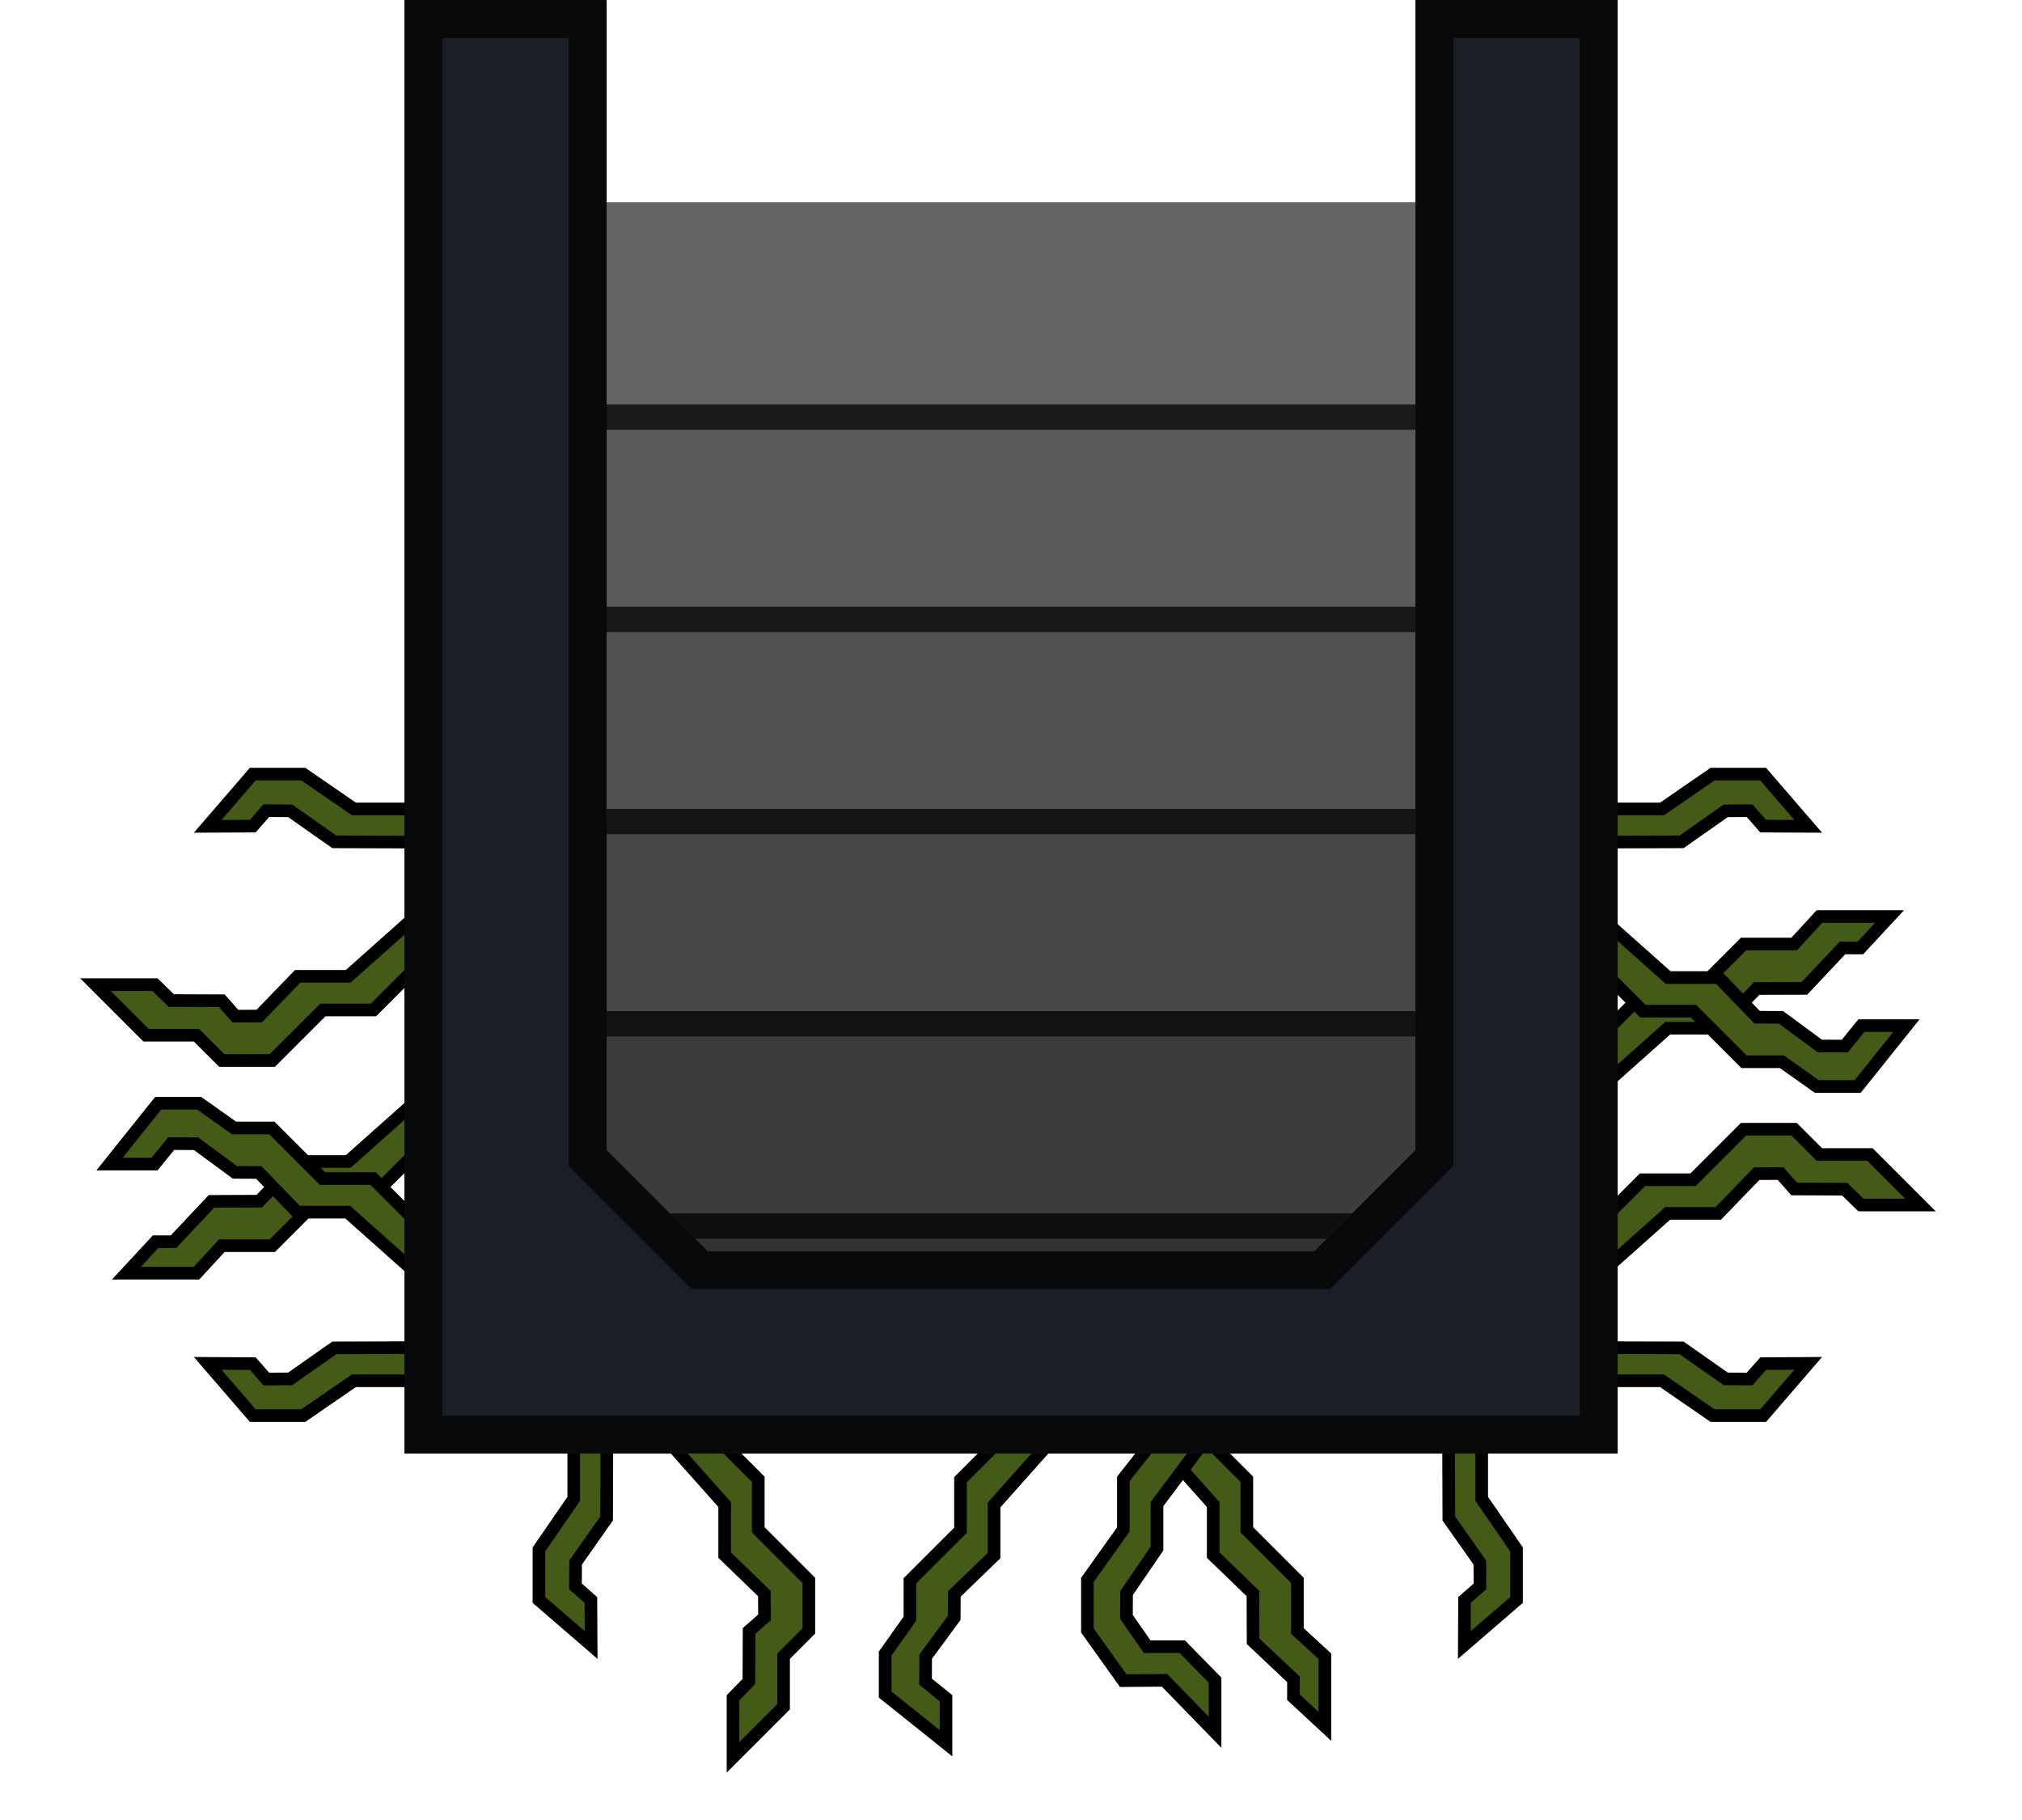 <svg xmlns="http://www.w3.org/2000/svg" width="320" height="288" viewBox="0 0 84.666 76.2"><defs><clipPath id="a"><path clip-path="url(#clipPath6865)" d="M402.14 158.55h9.526v-42.334h-9.525z" fill="#a3977d" stroke-width="1.984"/></clipPath><clipPath id="b"><path d="M-22.25 168.075v-9.525h-46.568v9.525z" clip-path="url(#clipPath6865)" fill="#a3977d" stroke-width="2.081"/></clipPath><clipPath id="c"><path d="M-70.934 202.47h50.8v-60.854h-8.467v48.155l-4.233 4.233h-25.4l-4.234-4.233v-48.155h-8.466z" fill="#a3977d" stroke-width="5.144"/></clipPath></defs><path d="M17.754 47.921l-2.116 2.117H13.52l-2.117 2.117H9.288l-1.06 1.15H5.294l1.22-1.316h.749l1.592-1.69 2-.007 1.609-1.662h2.116l3.175-2.826z" fill="#445a17" stroke="#000" stroke-width=".529"/><path d="M17.736 51.46l-2.117-2.117h-2.116l-2.117-2.116H9.802L8.339 46.19H6.625l-2.04 2.549H6.47l.695-.858 1.045.005 1.626 1.198 1 .005 1.607 1.662h2.117l3.175 2.826zm.018-11.292l-2.116 2.117H13.52l-2.117 2.116H9.288l-1.06-1.058H6.114l-2.117-2.117h2.493l.682.664 2.117.009.567.646 1-.006 1.608-1.662h2.116l3.175-2.826zm0-6.299h-2.936L12.7 32.41h-2.116l-1.887 2.187 1.887-.009.567-.646 1 .006 1.847 1.298 3.737.012zm0 23.941h-2.936L12.7 59.269h-2.116l-1.887-2.187 1.887.01.567.645 1-.006 1.847-1.298 3.737-.012zm32.338 2.008l2.117 2.117v2.116l2.117 2.117v2.117l1.15 1.058v2.936l-1.316-1.22v-.749l-1.69-1.592-.007-2.001L50.8 65.11v-2.117l-2.825-3.175zm-7.758.018l-2.116 2.117v2.117L38.1 66.186v1.584l-1.037 1.463v1.714l2.549 2.04v-1.886l-.857-.694.005-1.046 1.197-1.625.005-1 1.662-1.608v-2.117l2.826-3.175zm-12.7-.018l2.117 2.117v2.116l2.117 2.117v2.117l-1.058 1.058v2.117l-2.117 2.116v-2.493l.663-.682.01-2.116.645-.568-.006-1-1.662-1.607v-2.117l-2.825-3.175zm-5.61 0v2.936l-1.458 2.117v2.116l2.186 1.887-.01-1.887-.645-.567.006-1 1.298-1.846.012-3.738zm38.019 0v2.936l1.458 2.117v2.116l-2.186 1.887.009-1.887.646-.567-.006-1-1.298-1.846-.012-3.738zm4.616-16.06l2.116-2.117h2.116l2.117-2.117h2.117l1.058-1.15h2.936l-1.22 1.316h-.75l-1.591 1.691-2.001.006-1.607 1.662h-2.117l-3.175 2.826z" fill="#445a17" stroke="#000" stroke-width=".529"/><path d="M66.676 40.219l2.117 2.117h2.117l2.116 2.116h1.584l1.463 1.037h1.714l2.04-2.549H77.94l-.694.858-1.046-.005-1.625-1.198-1-.005-1.608-1.662H69.85l-3.175-2.826zm-.017 11.292l2.116-2.117h2.116l2.117-2.116h2.117l1.058 1.058H78.3l2.116 2.117h-2.493l-.682-.664-2.116-.009-.568-.646-1 .006-1.607 1.662h-2.117l-3.175 2.826zm-17.952 8.287l-1.668 2.117v2.117l-1.507 2.116v2.117l1.5 2.1 1.73-.013 2.116 2.175v-2.182l-1.373-1.402h-1.47l-.868-1.246.006-1 1.274-1.864v-1.86l2.377-3.175zm17.952-1.988h2.935l2.117 1.459h2.117l1.887-2.187-1.887.01-.568.645-1-.006-1.846-1.298-3.738-.012zm0-23.941h2.935l2.117-1.459h2.117l1.887 2.187-1.887-.009-.568-.646-1 .006-1.846 1.298-3.738.012z" fill="#445a17" stroke="#000" stroke-width=".529"/><path clip-path="url(#a)" d="M402.14 158.55h9.526v-42.334h-9.525z" transform="matrix(0 -1 1.1 0 -108.787 420.135)" fill="#646464"/><path transform="translate(87.869 -141.614)" clip-path="url(#b)" d="M-22.25 168.075v-9.525h-46.568v9.525z" fill="#5a5a5a" stroke="#000" stroke-width="2.117" stroke-opacity=".706"/><path d="M-22.25 168.075v-9.525h-46.568v9.525z" clip-path="url(#b)" transform="translate(87.869 -133.147)" fill="#505050" stroke="#000" stroke-width="2.117" stroke-opacity=".706"/><path transform="translate(87.869 -124.681)" clip-path="url(#b)" d="M-22.25 168.075v-9.525h-46.568v9.525z" fill="#464646" stroke="#000" stroke-width="2.117" stroke-opacity=".706"/><path d="M-22.25 168.075v-9.525h-46.568v9.525z" clip-path="url(#b)" transform="translate(87.869 -116.214)" fill="#3c3c3c" stroke="#000" stroke-width="2.117" stroke-opacity=".706"/><path transform="translate(87.869 -107.747)" clip-path="url(#b)" d="M-22.25 168.075v-9.525h-46.568v9.525z" fill="#323232" stroke="#000" stroke-width="2.117" stroke-opacity=".706"/><path transform="translate(87.869 -141.614)" d="M-70.934 202.47h50.8v-60.854h-8.467v48.155l-4.233 4.233h-25.4l-4.234-4.233v-48.155h-8.466z" clip-path="url(#c)" fill="#1b1e25" stroke="#000" stroke-width="3.175" stroke-opacity=".706"/></svg>